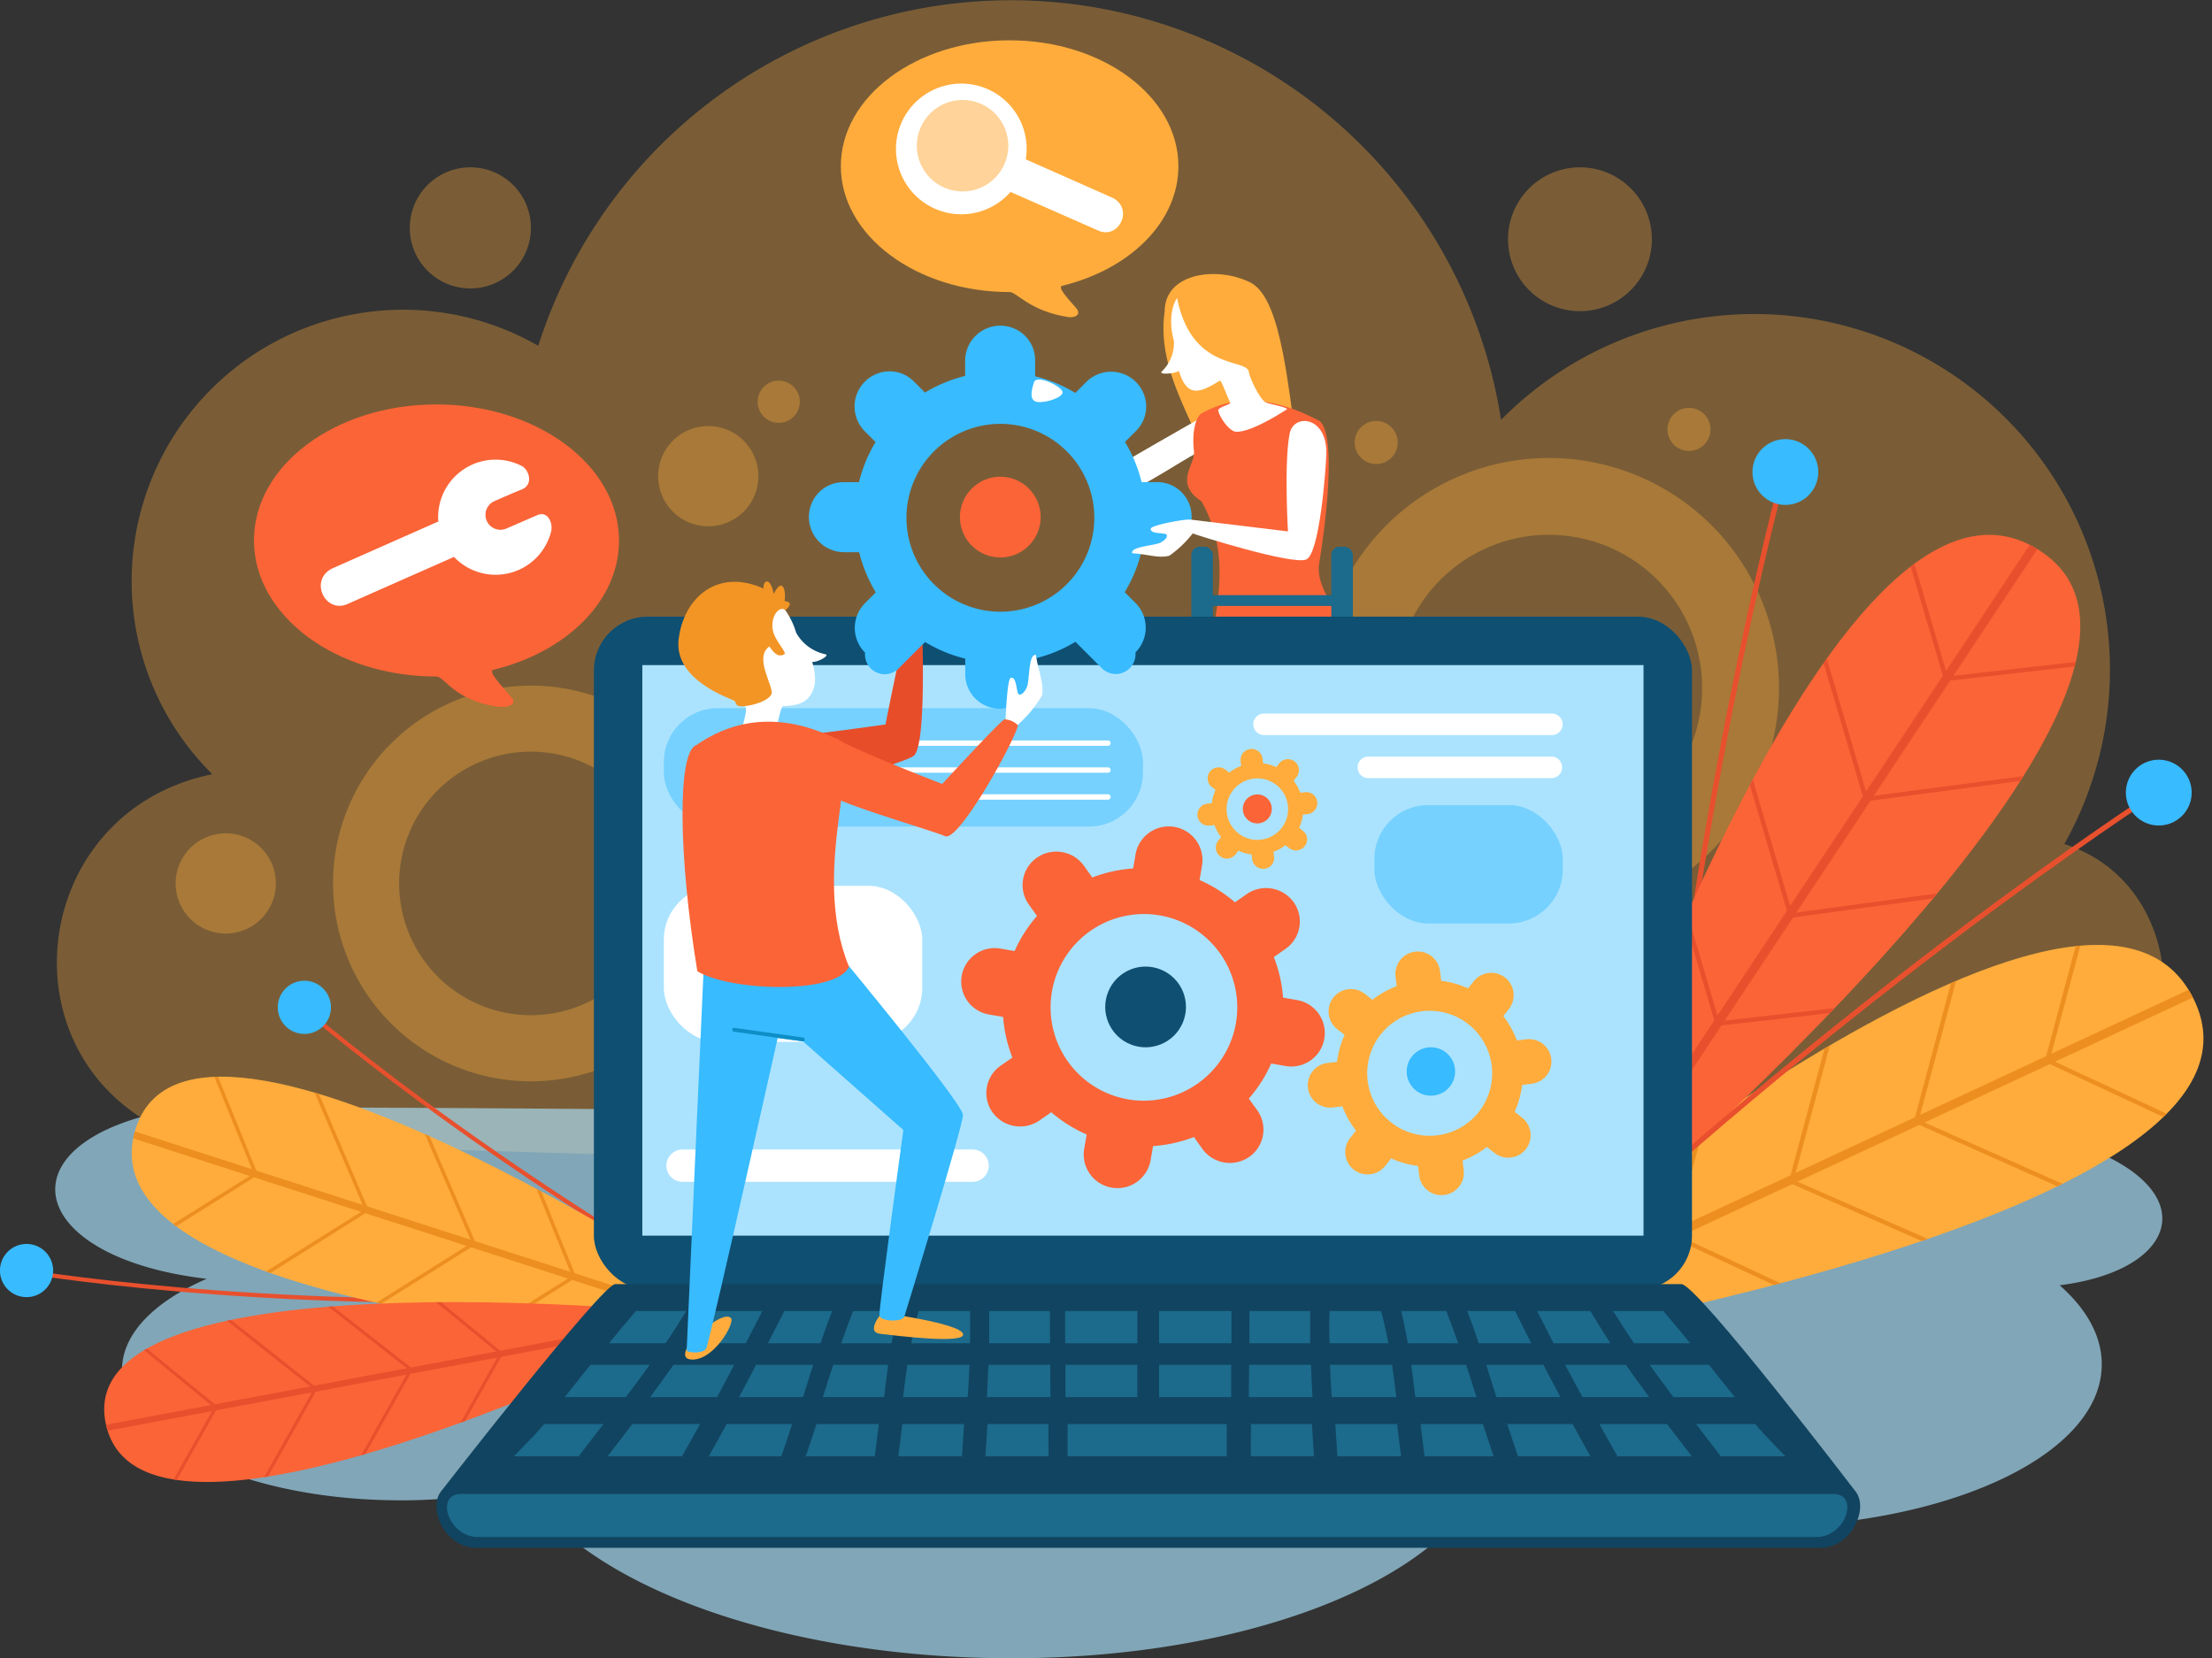 <svg xmlns="http://www.w3.org/2000/svg" xmlns:xlink="http://www.w3.org/1999/xlink" viewBox="0 0 410.94 308.07"><rect x="0" y="0" width="410.94" height="308.07" fill="#333333" stroke="none"/><defs><style>.cls-1,.cls-27,.cls-3{fill:#ffac3c;}.cls-2{fill:#fb6437;}.cls-3{opacity:0.35;}.cls-24,.cls-4{fill:#abe3fe;}.cls-4{opacity:0.65;}.cls-5{fill:#fff;}.cls-6{fill:#1c6a8c;}.cls-10,.cls-11,.cls-13,.cls-14,.cls-15,.cls-17,.cls-18,.cls-20,.cls-21,.cls-26,.cls-30,.cls-7{fill:none;}.cls-13,.cls-14,.cls-15,.cls-20,.cls-21,.cls-7{stroke:#e8502d;}.cls-15,.cls-26,.cls-30,.cls-7{stroke-linecap:round;stroke-linejoin:round;}.cls-7{stroke-width:0.97px;}.cls-25,.cls-8{fill:#38bbff;}.cls-9{clip-path:url(#clip-path);}.cls-10,.cls-11,.cls-17,.cls-18{stroke:#ed8f20;}.cls-10,.cls-11,.cls-13,.cls-14,.cls-17,.cls-18,.cls-20,.cls-21{stroke-miterlimit:10;}.cls-10,.cls-13{stroke-width:1.64px;}.cls-11,.cls-14{stroke-width:0.82px;}.cls-12{clip-path:url(#clip-path-2);}.cls-15{stroke-width:0.78px;}.cls-16{clip-path:url(#clip-path-3);}.cls-17{stroke-width:1.33px;}.cls-18{stroke-width:0.66px;}.cls-19{clip-path:url(#clip-path-4);}.cls-20{stroke-width:1.15px;}.cls-21{stroke-width:0.58px;}.cls-22{fill:#0f4f72;}.cls-23{fill:#114460;}.cls-25{opacity:0.46;}.cls-26{stroke:#fff;}.cls-27{opacity:0.52;}.cls-28{fill:#e84d2a;}.cls-29{fill:#f29525;}.cls-30{stroke:#0e8ec6;stroke-width:0.72px;}</style><clipPath id="clip-path"><path class="cls-1" d="M267.16,246.85S384.72,145.61,406.9,184.42c24.12,42.18-137.52,67-137.52,67Z"/></clipPath><clipPath id="clip-path-2"><path class="cls-2" d="M291,227.7S338.44,80,377.62,101.51c42.59,23.39-82.35,128.91-82.35,128.91Z"/></clipPath><clipPath id="clip-path-3"><path class="cls-1" d="M142,250.86S16.66,246.21,24.85,211c8.9-38.26,118.34,35.92,118.34,35.92Z"/></clipPath><clipPath id="clip-path-4"><path class="cls-2" d="M125.72,247.26S28.21,295.63,19.87,265.4C10.82,232.53,125,243.78,125,243.78Z"/></clipPath></defs><g id="Capa_2" data-name="Capa 2"><g id="OBJECTS"><path class="cls-3" d="M378.12,216.89c31.91-13.76,29.93-52.34,5.38-60.07A66.09,66.09,0,0,0,278.86,78,92.15,92.15,0,0,0,100,64.25a50.42,50.42,0,0,0-60.55,79.59c-34.95,7.1-39.89,55.06-5.38,67.69C107.43,215.68,340.47,219.61,378.12,216.89Z"/><path class="cls-4" d="M378.53,210.56c31.61,7.12,28.82,25.13,4.11,28.23,5.06,4.46,7.9,9.55,7.82,14.91-.25,17.08-30,30.51-66.52,30-18.76-.27-35.63-4.17-47.58-10.22-7.64,20.27-45.73,35.25-91.34,34.59-41.63-.6-76.61-14-87.78-31.95a98,98,0,0,1-24.5,2.61c-27.85-.4-50.27-11.3-50.08-24.34.09-6.69,6.13-12.64,15.74-16.8C3.61,233.51-.31,211,34.45,205.78,107.9,205.4,341,208.49,378.53,210.56Z"/><path class="cls-3" d="M287.76,85.09a42.74,42.74,0,1,0,42.74,42.74A42.74,42.74,0,0,0,287.76,85.09Zm0,71.21a28.47,28.47,0,1,1,28.46-28.47A28.47,28.47,0,0,1,287.76,156.3Z"/><path class="cls-3" d="M98.63,127.38a36.76,36.76,0,1,0,36.76,36.75A36.75,36.75,0,0,0,98.63,127.38Zm0,61.23a24.48,24.48,0,1,1,24.48-24.48A24.48,24.48,0,0,1,98.63,188.61Z"/><path class="cls-3" d="M41.94,154.82a9.31,9.31,0,1,0,9.31,9.31A9.31,9.31,0,0,0,41.94,154.82Z"/><path class="cls-3" d="M131.59,79.16a9.31,9.31,0,1,0,9.3,9.3A9.3,9.3,0,0,0,131.59,79.16Z"/><path class="cls-3" d="M144.67,70.72a3.92,3.92,0,1,0,3.92,3.92A3.92,3.92,0,0,0,144.67,70.72Z"/><path class="cls-3" d="M255.67,78.21a4,4,0,1,0,4,4A4,4,0,0,0,255.67,78.21Z"/><path class="cls-3" d="M293.51,31.09a13.36,13.36,0,1,0,13.37,13.36A13.36,13.36,0,0,0,293.51,31.09Z"/><path class="cls-3" d="M87.38,31.09A11.25,11.25,0,1,0,98.63,42.34,11.24,11.24,0,0,0,87.38,31.09Z"/><path class="cls-3" d="M313.78,75.78a4,4,0,1,0,4,4A4,4,0,0,0,313.78,75.78Z"/><path class="cls-1" d="M216.37,57.84c-2,13.45,9.76,25.21,7.72,31.9,2.75,1.2,18.49,2.11,17.08-5.76-1.81-10.13-2.8-28.37-8.82-31.46S216.38,50.59,216.37,57.84Z"/><path class="cls-5" d="M222.37,84.17c-2.63,1.15-14.2,9.29-16.59,8s-12.92-17.68-13.16-18.66c-.16-.64,1.72-1.85,2-1.47s13.33,14.31,13.33,14.31,13-7.57,17.51-10C227.33,77.24,227.58,81.89,222.37,84.17Z"/><path class="cls-2" d="M244.73,78c-12.55-6.58-19.5-2.18-21.41-1.26-1.12.53-1.94,3.41-1.51,7.07.31,2.61-3.87,5.86,1.43,9.37,5.42,9.8,2.87,18.62,1.71,27.22,2.43,5.26,18.43,3.1,24.29-.58,1-5.93-4.59-9.19-4.23-14.69C247.67,88.56,247.35,78.85,244.73,78Z"/><path class="cls-5" d="M221.13,72.32c1.36.76,3.28-.22,5.48-1.6.28-.1,1,2.06,1.93,4.07.16.35-1.52.62-2.18,1.28-.36.37,1.72,4.1,3.32,4.15,2.46.07,7.23-2.76,9.44-4.2-.23-.47-3.76-1-4.17-1.37-1.29-1.1-2.88-4.81-2.93-5.47-.23-2.73-10.59,0-13.35-13.82-1.2,1.81-1.44,5-.59,7.93A7.34,7.34,0,0,1,215.85,69c-.73.68,2.51.44,3.14-.1C219.47,70.3,220,71.71,221.13,72.32Z"/><path class="cls-5" d="M246.4,84.3c-.07,2.88-1.24,18.52-3.71,19.64S222.2,99.41,221.27,99c-.61-.26-.45-2.49,0-2.45s18,2.18,18,2.18-.74-12.91.32-18.16C240.28,76.79,246.55,77.23,246.4,84.3Z"/><rect class="cls-6" x="235.33" y="97.57" width="2" height="28" rx="0.88" transform="translate(347.91 -124.76) rotate(90)"/><rect class="cls-6" x="221.33" y="101.57" width="4" height="34" rx="1.55"/><rect class="cls-6" x="247.33" y="101.57" width="4" height="34" rx="1.55"/><path class="cls-7" d="M332,85.6s-15.25,54.6-23,128.2"/><path class="cls-8" d="M336.55,84A6.11,6.11,0,1,1,328,82.82,6.12,6.12,0,0,1,336.55,84Z"/><path class="cls-1" d="M267.16,246.85S384.72,145.61,406.9,184.42c24.12,42.18-137.52,67-137.52,67Z"/><g class="cls-9"><line class="cls-10" x1="410.59" y1="182.93" x2="263.63" y2="251.4"/><polyline class="cls-11" points="387.46 170.47 380.34 197.03 405.99 208.98"/><polyline class="cls-11" points="363.99 178.47 355.99 208.3 384.41 220.94"/><polyline class="cls-11" points="340.06 192.25 332.76 219.47 360.7 231.75"/><polyline class="cls-11" points="317.81 202.95 310.69 229.5 336.34 241.46"/></g><path class="cls-2" d="M291,227.7S338.44,80,377.62,101.51c42.59,23.39-82.35,128.91-82.35,128.91Z"/><g class="cls-12"><line class="cls-13" x1="379.99" y1="98.31" x2="290.37" y2="233.42"/><polyline class="cls-14" points="353.76 99.75 361.54 126.12 389.66 122.94"/><polyline class="cls-14" points="337.91 118.83 346.66 148.45 377.5 144.4"/><polyline class="cls-14" points="324.69 143.07 332.67 170.1 362.91 165.99"/><polyline class="cls-14" points="311.3 163.81 319.08 190.18 347.2 186.99"/></g><path class="cls-7" d="M402.69,145.91S354.89,176.39,300,226"/><path class="cls-8" d="M407.14,147.77a6.11,6.11,0,1,1-5.58-6.6A6.11,6.11,0,0,1,407.14,147.77Z"/><path class="cls-15" d="M55.1,186.22s34.13,30,87.06,59.23"/><path class="cls-8" d="M55.43,182.34a4.94,4.94,0,1,1-3.7,5.93A4.94,4.94,0,0,1,55.43,182.34Z"/><path class="cls-15" d="M3.22,236S48,243.81,108.4,241.1"/><path class="cls-1" d="M142,250.86S16.66,246.21,24.85,211c8.9-38.26,118.34,35.92,118.34,35.92Z"/><g class="cls-16"><line class="cls-17" x1="21.85" y1="209.87" x2="146.59" y2="250.1"/><polyline class="cls-18" points="28.7 229.97 47.53 218.15 38.9 196.96"/><polyline class="cls-18" points="47.02 238.14 68.15 224.86 58.26 201.74"/><polyline class="cls-18" points="68.77 243.13 88.06 231.01 78.26 208.37"/><polyline class="cls-18" points="87.84 249.02 106.66 237.2 98.04 216.01"/></g><path class="cls-2" d="M125.72,247.26S28.21,295.63,19.87,265.4C10.82,232.53,125,243.78,125,243.78Z"/><g class="cls-19"><line class="cls-20" x1="17.11" y1="265.77" x2="128.9" y2="244.78"/><polyline class="cls-21" points="30.66 278.26 40.12 261.45 24.77 248.86"/><polyline class="cls-21" points="48.01 276.9 58.63 258.02 41.51 244.48"/><polyline class="cls-21" points="66.67 271.7 76.36 254.46 59.51 241.26"/><polyline class="cls-21" points="83.65 268.29 93.11 251.48 77.76 238.89"/></g><path class="cls-8" d="M1.48,232.52a4.94,4.94,0,1,1-.07,7A4.94,4.94,0,0,1,1.48,232.52Z"/><rect class="cls-22" x="110.33" y="114.57" width="204" height="125" rx="10"/><path class="cls-23" d="M344.71,277.08s-29.43-38.51-32.35-38.51H114.29c-2.41,0-32.35,38.51-32.35,38.51-2.54,3.21.78,10.49,6.48,10.49H338.23C343.93,287.57,347.25,280.29,344.71,277.08Z"/><path class="cls-6" d="M340.66,277.57H85.58c-4.77,0-2.35,8,3.26,8H337.4C343,285.57,345.42,277.57,340.66,277.57Z"/><path class="cls-6" d="M127.5,243.57h-9.36c-1.72,2-3.39,4-5,6h10.51C125,247.6,126.25,245.6,127.5,243.57Z"/><path class="cls-6" d="M166.89,243.57h-8.4q-1.17,3-2.22,6h9.36C166,247.56,166.39,245.56,166.89,243.57Z"/><path class="cls-6" d="M180.22,243.57h-9.58q-.78,3-1.35,6H180.2Q180.26,246.57,180.22,243.57Z"/><path class="cls-6" d="M197.88,243.57l0,6h13.42v-6Z"/><path class="cls-6" d="M195.05,243.57H183.77c0,2,0,4,0,6h11.31Q195.06,246.57,195.05,243.57Z"/><path class="cls-6" d="M154.59,243.57h-8.88q-1.52,3-3.05,6h9.77Q153.45,246.56,154.59,243.57Z"/><path class="cls-6" d="M141.63,243.57h-9.89c-1.2,2-2.45,4-3.74,6h10.56Q140.11,246.59,141.63,243.57Z"/><path class="cls-6" d="M120.7,253.57h-11c-1.59,2-3.18,4-4.8,6h11.37Q118.54,256.6,120.7,253.57Z"/><path class="cls-6" d="M151.08,253.57H140.45c-1,2-2.1,4-3.16,6h11.89Q150.13,256.57,151.08,253.57Z"/><path class="cls-6" d="M165,253.57h-10.2q-1,3-1.93,6h11.38C164.49,257.57,164.73,255.57,165,253.57Z"/><path class="cls-6" d="M180.11,253.57H168.56q-.44,3-.79,6h12C179.94,257.57,180,255.57,180.11,253.57Z"/><path class="cls-6" d="M195.11,253.57H183.63q-.12,3-.28,6h11.8Q195.12,256.57,195.11,253.57Z"/><path class="cls-6" d="M197.94,253.57q0,3,0,6h13.35v-6Z"/><path class="cls-6" d="M136.41,253.57H125.13c-1.41,2-2.86,4-4.33,6h12.43Q134.84,256.58,136.41,253.57Z"/><path class="cls-6" d="M112.11,264.57h-11c-.54.62-1.08,1.24-1.64,1.85q-2,2.11-4,4.15H107.5Z"/><path class="cls-6" d="M130.06,264.57H117.48c-1.53,2-3.07,4-4.61,6h13.82Q128.4,267.58,130.06,264.57Z"/><path class="cls-6" d="M147.16,264.57H135c-1.1,2-2.2,4-3.33,6h13.49Q146.21,267.58,147.16,264.57Z"/><path class="cls-6" d="M163.27,264.57H151.69q-1,3-2,6h12.81C162.8,268.58,163,266.58,163.27,264.57Z"/><path class="cls-6" d="M179.1,264.57H167.62q-.35,3-.73,6h11.83Q178.92,267.57,179.1,264.57Z"/><path class="cls-6" d="M194.77,264.57H183.45q-.18,3-.38,6h11.74Q194.8,267.57,194.77,264.57Z"/><path class="cls-6" d="M299.68,243.57H309c1.72,2,3.39,4,5,6H303.56C302.23,247.6,300.93,245.6,299.68,243.57Z"/><path class="cls-6" d="M260.29,243.57h8.4c.78,2,1.51,4,2.22,6h-9.37C261.19,247.56,260.78,245.56,260.29,243.57Z"/><path class="cls-6" d="M247,243.57h9.58q.8,3,1.35,6H247C246.93,247.57,246.93,245.57,247,243.57Z"/><path class="cls-6" d="M228.78,243.57q0,3,0,6H215.33v-6Z"/><path class="cls-6" d="M232.13,243.57H243.4c0,2,0,4,0,6H232.11Q232.13,246.57,232.13,243.57Z"/><path class="cls-6" d="M272.58,243.57h8.89q1.51,3,3,6h-9.77C274.06,247.56,273.35,245.56,272.58,243.57Z"/><path class="cls-6" d="M285.55,243.57h9.89c1.2,2,2.45,4,3.74,6H288.62Q287.07,246.59,285.55,243.57Z"/><path class="cls-6" d="M306.48,253.57h11c1.6,2,3.19,4,4.81,6H310.88Q308.65,256.6,306.48,253.57Z"/><path class="cls-6" d="M276.1,253.57h10.63q1.56,3,3.16,6H278Q277.06,256.57,276.1,253.57Z"/><path class="cls-6" d="M262.17,253.57h10.2q1,3,1.93,6H262.92Q262.58,256.57,262.17,253.57Z"/><path class="cls-6" d="M247.07,253.57h11.55q.44,3,.78,6h-12Q247.19,256.57,247.07,253.57Z"/><path class="cls-6" d="M232.07,253.57h11.48c.07,2,.17,4,.28,6H232C232,257.57,232.06,255.57,232.07,253.57Z"/><path class="cls-6" d="M228.73,253.57c0,2,0,4,0,6H215.33v-6Z"/><path class="cls-6" d="M290.77,253.57h11.28c1.41,2,2.86,4,4.33,6H294Q292.35,256.58,290.77,253.57Z"/><path class="cls-6" d="M315.07,264.57h11c.54.62,1.08,1.24,1.64,1.85,1.31,1.41,2.65,2.79,4,4.15H319.68Z"/><path class="cls-6" d="M297.12,264.57H309.7c1.53,2,3.07,4,4.6,6H300.49C299.35,268.58,298.22,266.58,297.12,264.57Z"/><path class="cls-6" d="M280,264.57h12.15q1.63,3,3.33,6H282Q281,267.58,280,264.57Z"/><path class="cls-6" d="M263.91,264.57h11.58q1,3,2,6H264.65C264.38,268.58,264.14,266.58,263.91,264.57Z"/><path class="cls-6" d="M248.07,264.57h11.49c.23,2,.46,4,.73,6H248.46Z"/><path class="cls-6" d="M232.4,264.57h11.32l.39,6H232.36Q232.39,267.57,232.4,264.57Z"/><path class="cls-6" d="M227.9,264.57q0,3,0,6H198.33v-6Z"/><rect class="cls-24" x="119.33" y="123.57" width="186" height="106"/><path class="cls-2" d="M115,100.43c0,11.21-9.78,20.72-23.32,24-1.19.29,1.72,3.16,3.39,5.2.9,1.11-.31,1.8-2.19,1.71-8.37-1-10.3-5.65-11.79-5.65-18.72,0-33.91-11.32-33.91-25.29S62.33,75.14,81.05,75.14,115,86.46,115,100.43Z"/><path class="cls-5" d="M96.4,105.87a10.63,10.63,0,0,0,6-7.18c.34-1.36-.55-4-2.75-2.91L94,98.23a2.78,2.78,0,0,1-2.25-5.08s4.2-1.85,5.3-2.26c2.11-1,1.19-3.67-.16-4.34A10.67,10.67,0,0,0,81.43,96.89l-19.72,8.73c-4.36,2.18-1.26,8.51,2.91,6.57l19.72-8.72A10.68,10.68,0,0,0,96.4,105.87Z"/><rect class="cls-25" x="255.33" y="149.57" width="35" height="22" rx="10"/><rect class="cls-5" x="123.33" y="164.57" width="48" height="29" rx="10"/><path class="cls-5" d="M180.69,219.57H126.8a3,3,0,0,1-3-3h0a3,3,0,0,1,3-3h53.89a3,3,0,0,1,3,3h0A3,3,0,0,1,180.69,219.57Z"/><path class="cls-5" d="M288.3,136.57H234.83a2,2,0,0,1-2-2h0a2,2,0,0,1,2-2H288.3a2,2,0,0,1,2,2h0A2,2,0,0,1,288.3,136.57Z"/><path class="cls-5" d="M288.21,144.57h-34a2,2,0,0,1-2-2h0a2,2,0,0,1,2-2h34a2,2,0,0,1,2,2h0A2,2,0,0,1,288.21,144.57Z"/><rect class="cls-25" x="123.33" y="131.57" width="89" height="22" rx="10"/><line class="cls-26" x1="130.83" y1="138.07" x2="205.83" y2="138.07"/><line class="cls-26" x1="130.83" y1="143.07" x2="205.83" y2="143.07"/><line class="cls-26" x1="130.83" y1="148.07" x2="205.83" y2="148.07"/><path class="cls-1" d="M218.92,30.87c0,10.37-9,19.16-21.57,22.22-1,.24,1,2.32,2.54,4.1,1.16,1.35-.33,1.88-1.41,1.72-7.19-1.09-9.57-4.65-10.91-4.65-17.32,0-31.36-10.47-31.36-23.39s14-23.38,31.36-23.38S218.92,18,218.92,30.87Z"/><path class="cls-5" d="M206.67,36.74,190.56,29.6a11.29,11.29,0,0,0,.17-1.94,12.14,12.14,0,1,0-3,8L204,42.82C207.85,44.6,210.71,38.75,206.67,36.74Z"/><circle class="cls-27" cx="178.83" cy="27.07" r="8.5" transform="translate(85.38 181.93) rotate(-67.5)"/><path class="cls-2" d="M241,185.81l-2.64-.46a25.94,25.94,0,0,0-1.71-7.54l2.19-1.53a6.19,6.19,0,0,0,1.5-8.65,6.31,6.31,0,0,0-8.72-1.52l-2.19,1.53a26.14,26.14,0,0,0-6.58-4.14l.45-2.62a6.26,6.26,0,0,0-12.34-2.15l-.45,2.62a26.08,26.08,0,0,0-7.59,1.68l-1.55-2.18a6.32,6.32,0,0,0-8.72-1.51A6.19,6.19,0,0,0,191.1,168l1.55,2.18a25.58,25.58,0,0,0-4.16,6.52l-2.64-.46a6.21,6.21,0,1,0-2.13,12.24l2.64.46a25.56,25.56,0,0,0,1.72,7.54L185.89,198a6.19,6.19,0,0,0-1.51,8.65h0a6.32,6.32,0,0,0,8.73,1.52l2.19-1.53a25.79,25.79,0,0,0,6.58,4.14l-.46,2.63a6.26,6.26,0,0,0,12.34,2.14l.45-2.62a26.22,26.22,0,0,0,7.6-1.68l1.54,2.18a6.32,6.32,0,0,0,8.73,1.51h0a6.19,6.19,0,0,0,1.5-8.65L232,204.11a25.58,25.58,0,0,0,4.16-6.52l2.64.46A6.21,6.21,0,1,0,241,185.81Zm-31.59,18.41a17.34,17.34,0,1,1,20.19-14.09A17.4,17.4,0,0,1,209.37,204.22Z"/><path class="cls-1" d="M283.57,193.09l-1.77.21a17.21,17.21,0,0,0-2.52-4.52l1.1-1.4a4.16,4.16,0,0,0-6.53-5.15l-1.11,1.4a17.1,17.1,0,0,0-5-1.41l-.21-1.77a4.16,4.16,0,0,0-8.27,1l.21,1.78a16.87,16.87,0,0,0-4.51,2.52l-1.4-1.1a4.16,4.16,0,1,0-5.16,6.53l1.4,1.1a17.25,17.25,0,0,0-1.41,5l-1.77.21a4.16,4.16,0,0,0,1,8.27l1.77-.21a17.31,17.31,0,0,0,2.52,4.51l-1.1,1.4a4.18,4.18,0,0,0,.69,5.85h0a4.18,4.18,0,0,0,5.84-.69l1.11-1.4a17.15,17.15,0,0,0,5,1.4l.21,1.77a4.16,4.16,0,1,0,8.26-1l-.21-1.77a17.24,17.24,0,0,0,4.52-2.53l1.4,1.11a4.18,4.18,0,0,0,5.84-.69h0a4.18,4.18,0,0,0-.69-5.85l-1.4-1.1a17.16,17.16,0,0,0,1.41-5l1.77-.21a4.16,4.16,0,0,0-1-8.26ZM267,210.93A11.61,11.61,0,1,1,277.13,198,11.61,11.61,0,0,1,267,210.93Z"/><path class="cls-1" d="M242.44,147.18l-.87.1a8.48,8.48,0,0,0-1.25-2.22l.55-.69a2.05,2.05,0,0,0-3.22-2.54l-.55.69a8.12,8.12,0,0,0-2.45-.69l-.1-.88a2,2,0,0,0-4.07.48l.1.88a8.18,8.18,0,0,0-2.22,1.24l-.69-.54a2,2,0,1,0-2.54,3.21l.69.55a8.12,8.12,0,0,0-.69,2.45l-.87.1a2,2,0,1,0,.48,4.07l.87-.1a8.18,8.18,0,0,0,1.24,2.22l-.54.69a2.05,2.05,0,0,0,.34,2.88h0a2.05,2.05,0,0,0,2.88-.34l.54-.69a8.2,8.2,0,0,0,2.45.69l.1.88a2.06,2.06,0,0,0,2.28,1.79,2,2,0,0,0,1.79-2.27l-.1-.88a8.39,8.39,0,0,0,2.23-1.24l.68.54a2.05,2.05,0,0,0,2.88-.34h0a2,2,0,0,0-.34-2.87l-.69-.55a8.43,8.43,0,0,0,.7-2.45l.87-.1a2,2,0,0,0-.48-4.07ZM234.26,156a5.71,5.71,0,1,1,5-6.34A5.72,5.72,0,0,1,234.26,156Z"/><circle class="cls-2" cx="185.83" cy="96.07" r="7.5" transform="translate(-13.5 159.54) rotate(-45)"/><path class="cls-28" d="M145.86,146.75c2.8.64,21.54-4.79,23.82-6.27s1.73-18.92,1.69-23.25a8.92,8.92,0,0,0-3-.28c-.7,1.6-3.87,17.65-3.87,17.65s-17.87,2.55-21.76,2.54C139.54,137.64,143.06,146.11,145.86,146.75Z"/><path class="cls-8" d="M214.88,89.57h-2.8A26.37,26.37,0,0,0,209,82.11l2-2a6.37,6.37,0,0,0,1.49-6.91A6.53,6.53,0,0,0,201.77,71l-2,2a27,27,0,0,0-7.47-3.09V67a6.37,6.37,0,0,0-3.83-5.94,6.54,6.54,0,0,0-9.17,6v2.78a27.09,27.09,0,0,0-7.46,3.09l-2-2a6.38,6.38,0,0,0-6.91-1.5,6.54,6.54,0,0,0-2.27,10.7l2,2a27,27,0,0,0-3.09,7.46h-2.8a6.37,6.37,0,0,0-5.94,3.83,6.54,6.54,0,0,0,6,9.17h2.78a27,27,0,0,0,3.09,7.47l-2,2a6.51,6.51,0,0,0,0,9.19v.35a3.66,3.66,0,0,0,6.25,2.59l4.91-4.91a26.49,26.49,0,0,0,7.46,3.09v2.8a6.41,6.41,0,0,0,3.83,5.95,6.54,6.54,0,0,0,9.17-6v-2.79a26.43,26.43,0,0,0,7.47-3.09l4.91,4.91a3.66,3.66,0,0,0,6.25-2.59v-.35a6.51,6.51,0,0,0,0-9.19l-2-2a26.43,26.43,0,0,0,3.09-7.47h2.79a6.54,6.54,0,0,0,6-9.17A6.39,6.39,0,0,0,214.88,89.57Zm-29,24.08A17.45,17.45,0,1,1,203.3,96.2,17.45,17.45,0,0,1,185.86,113.65Z"/><path class="cls-1" d="M163.54,247.81c2.84.32,16,2,15.36,0s-15.06-3.91-15.06-3.91S160.7,247.49,163.54,247.81Z"/><path class="cls-1" d="M128.47,252.59c4.13.24,8.19-6.89,7.31-7.72-1.52-1.44-7,3.81-7,3.81S125.61,252.43,128.47,252.59Z"/><path class="cls-8" d="M130.83,177.57s-3.26,72.78-3.26,73.28,3.19.78,3.69-.43c1.74-6.29,13.21-57.55,13.21-57.55l4.68.58,18.67,16.49s-4.56,33.22-4.45,34.43,4.32,1.27,4.63.26,10.9-35.39,10.9-37.49-22.77-29.57-22.77-29.57Z"/><path class="cls-5" d="M150.71,128.89c-.83,1.5-2.34,2.27-5.19,2.27-.46.1-.87,2.68-1.42,4.58s-6.77,1.8-6.43.31,1.39-4.65.68-4.85c-3.23-.9-8.95-7-8.95-12.53,0-7.77,8.09-9.89,13.32-8.13,2.17,1,4.26,3.82,5.18,7a8.1,8.1,0,0,0,5.38,4c1.08.21-1.5,1.57-2.39,1.43C151.8,126.26,151.39,127.67,150.71,128.89Z"/><path class="cls-2" d="M129.4,138.41c12.26-8.53,23.89-1.94,25.89-1.24,5.59,2-5.08,24.19,2.44,42.44-2.44,5.26-22.32,4.5-28.18.83C126.06,159.21,125.76,139.59,129.4,138.41Z"/><path class="cls-29" d="M145.78,111.69s2,.07.18,1.65c-1.28-.92-2.84,1.29-2.39,3.72.36,2,2.73,4.2,2.13,4.51-1.29.68-2.06-.51-2.77-1.46-3,2.06,1,7.69.38,8.89s-3.13,2-5,2.2-1.41-.62-1.9-1-11.24-3.7-10.34-11.4,7.22-13.34,15.78-9.45c-.12-1.58,1.25-2.29,1.89,1C145.17,107.43,146.06,109.1,145.78,111.69Z"/><line class="cls-30" x1="136.4" y1="191.32" x2="149.15" y2="193.12"/><path class="cls-5" d="M186.78,134.55s.27-8.47,1-8.62c1.28-.27.93,3.29,1.67,3.13.36-.08.76-.21,1.31-1.38s.25-6.25,1.69-6c.47,3.15,1.51,5.3,1.15,7.49a22.29,22.29,0,0,1-5.37,6.21Z"/><path class="cls-2" d="M153.23,147.17c2,2,19.87,7.07,22.35,8.19s12.81-17.41,13.53-20.6a3.64,3.64,0,0,0-2.52-1.11c-1.44,1-11.54,12-11.54,12s-16.07-6.2-19.36-8.27C152.71,136.09,151.2,145.14,153.23,147.17Z"/><path class="cls-5" d="M221.27,96.56c-.84-.23-7.41,1-7.49,1.66-.13,1.19,3.07.58,3,1.27,0,.34-.13.71-1.15,1.3s-5.67.73-5.29,2c2.91.17,4.94,1,6.91.45a20.41,20.41,0,0,0,5.23-5.39S222.11,96.79,221.27,96.56Z"/><path class="cls-5" d="M192.11,71c.5-1.53,5.44.93,5.3,1.94s-3.37,2-4.8,1.72S191.6,72.48,192.11,71Z"/><circle class="cls-22" cx="212.83" cy="187.07" r="7.5" transform="translate(-41.45 312.12) rotate(-67.5)"/><path class="cls-2" d="M236.27,150.28a2.69,2.69,0,1,1-2.68-2.68A2.68,2.68,0,0,1,236.27,150.28Z"/><circle class="cls-8" cx="265.83" cy="199.07" r="4.5"/></g></g></svg>